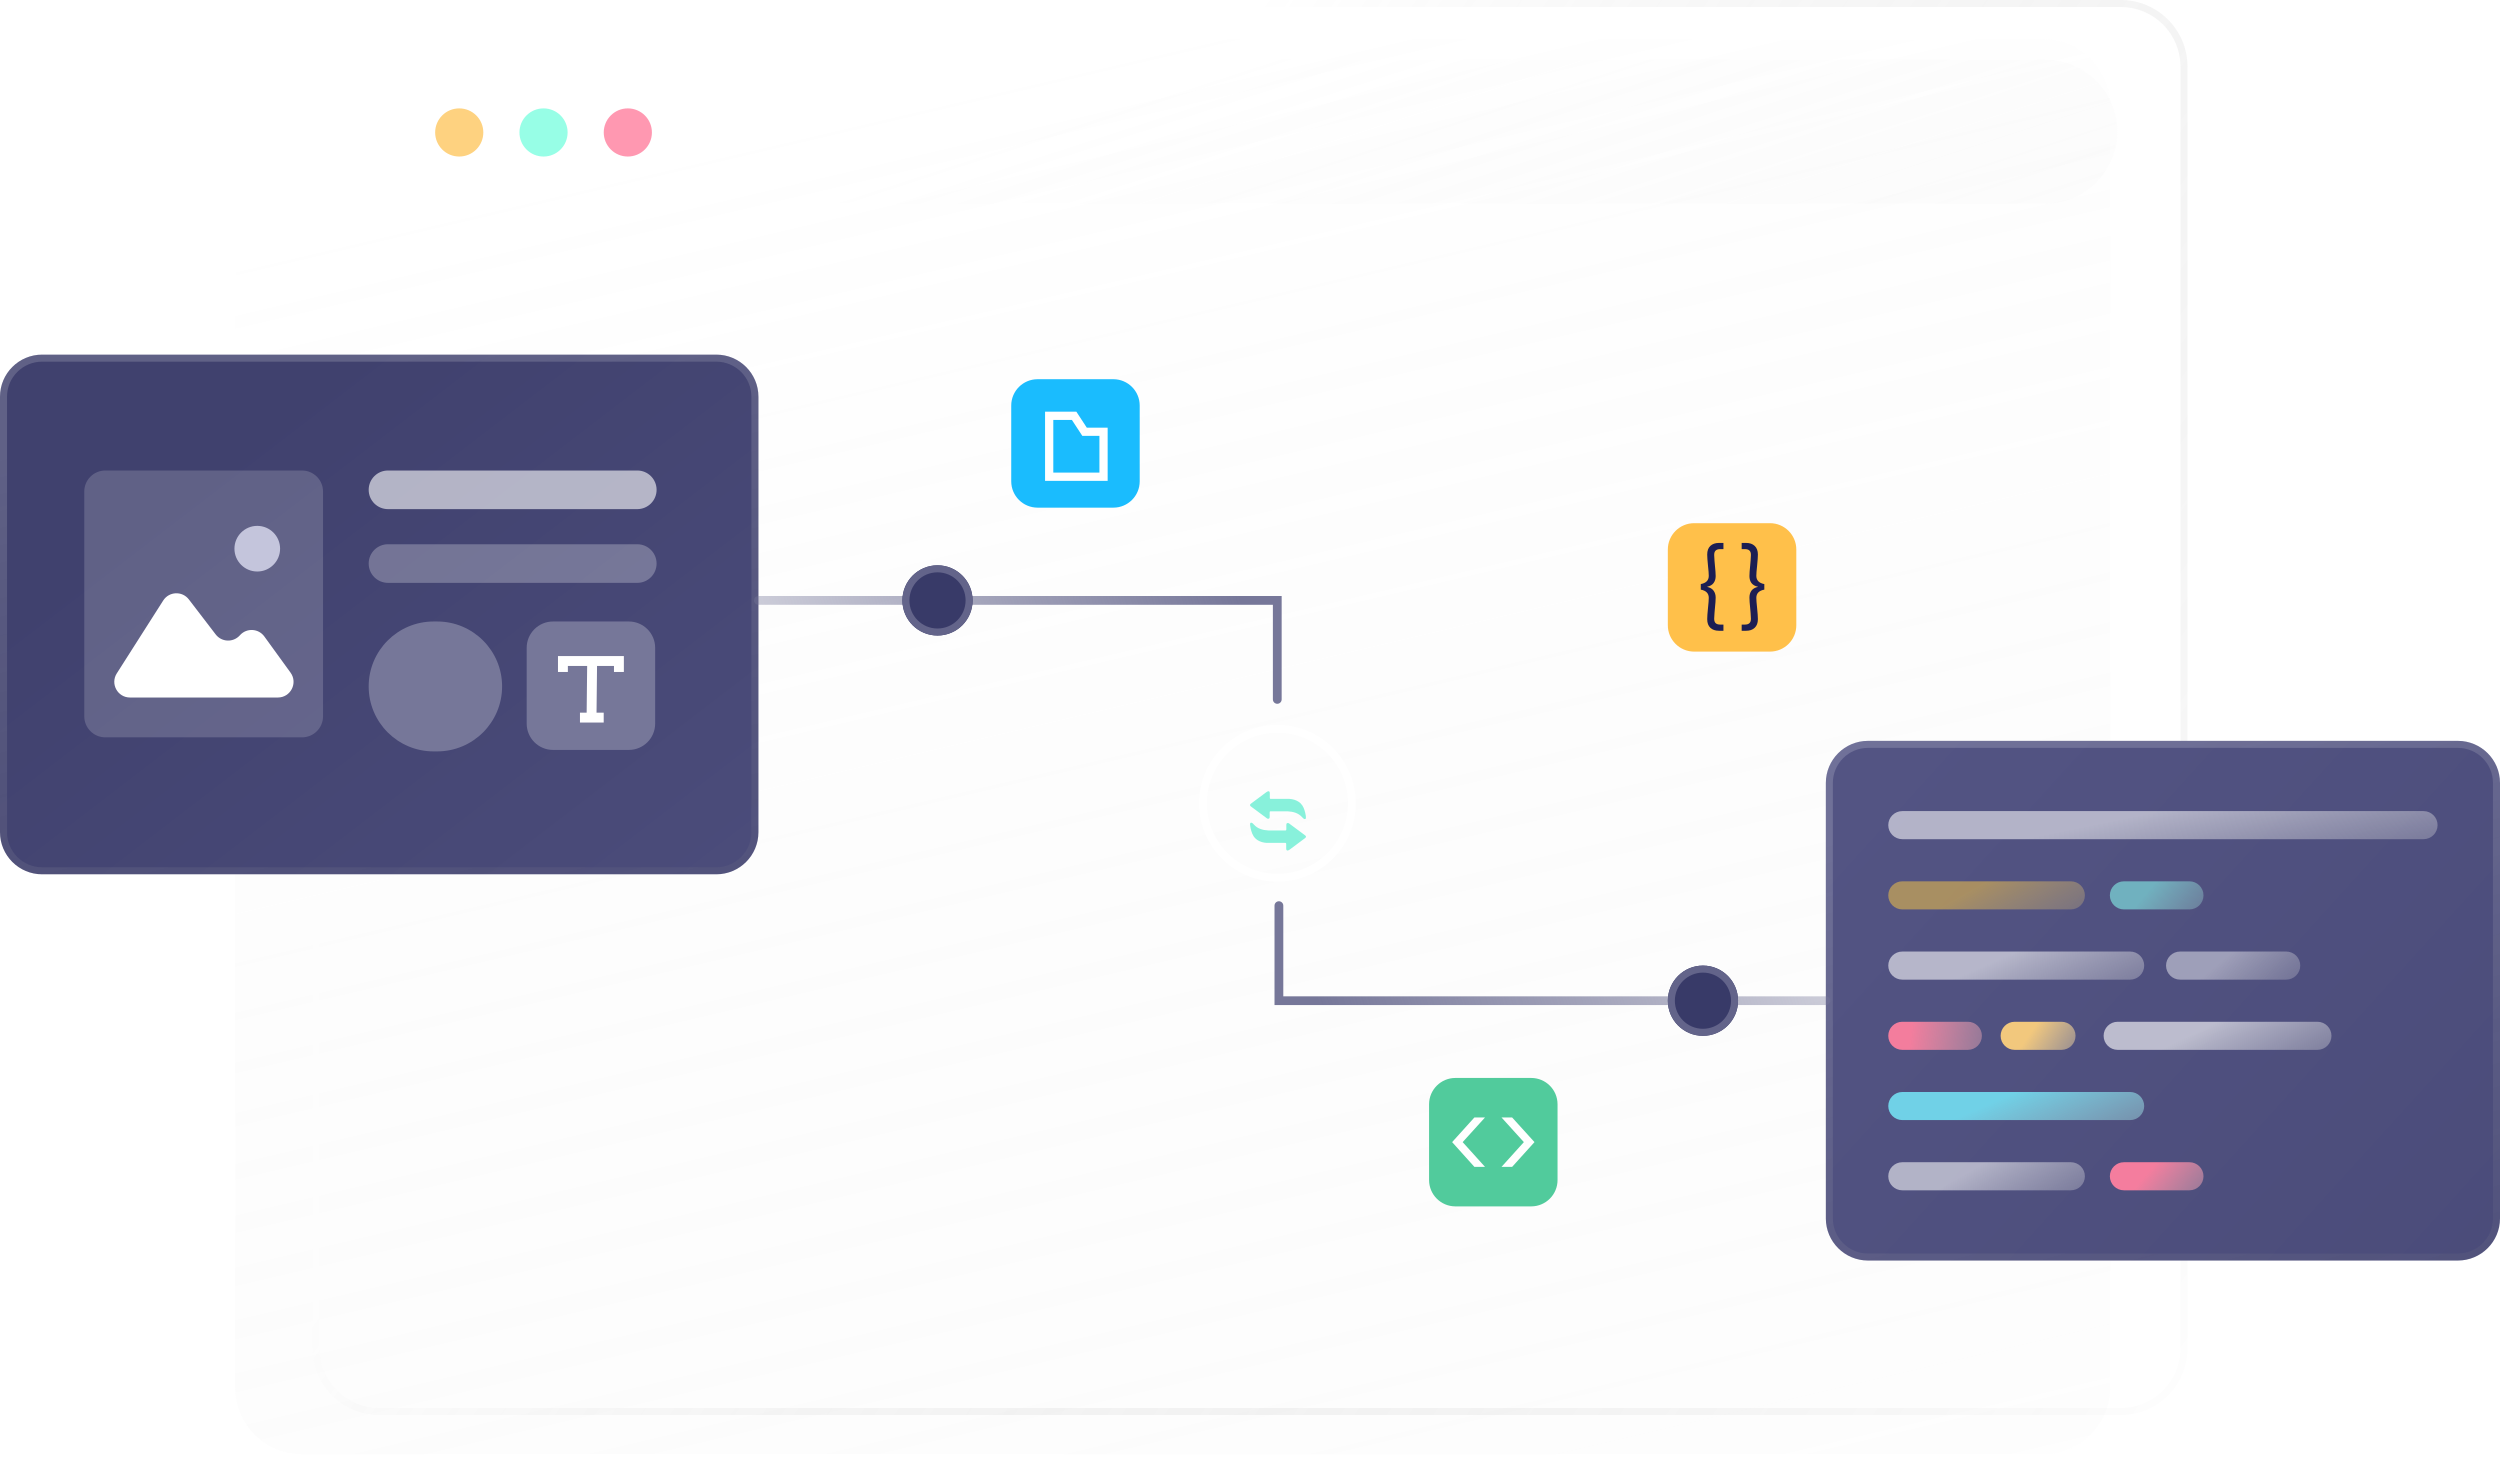 <svg width="638" height="372" viewBox="0 0 638 372" fill="none" xmlns="http://www.w3.org/2000/svg">
<path d="M60 27.025C60 17.622 67.623 10 77.025 10H521.475C530.877 10 538.5 17.622 538.5 27.025V354.09C538.5 363.493 530.877 371.115 521.475 371.115H77.025C67.623 371.115 60 363.493 60 354.09V27.025Z" fill="url(#paint0_linear_757_682)"/>
<path fill-rule="evenodd" clip-rule="evenodd" d="M541.225 1.792H96.775C88.362 1.792 81.542 8.612 81.542 17.025V344.09C81.542 352.503 88.362 359.323 96.775 359.323H541.225C549.638 359.323 556.458 352.503 556.458 344.09V17.025C556.458 8.612 549.638 1.792 541.225 1.792ZM96.775 0C87.373 0 79.75 7.622 79.75 17.025V344.09C79.75 353.493 87.373 361.115 96.775 361.115H541.225C550.627 361.115 558.25 353.493 558.25 344.09V17.025C558.25 7.622 550.627 0 541.225 0H96.775Z" fill="url(#paint1_linear_757_682)"/>
<path d="M364.699 281.816C364.699 278.103 367.71 275.093 371.425 275.093H390.761C394.475 275.093 397.486 278.103 397.486 281.816V301.147C397.486 304.861 394.475 307.871 390.761 307.871H371.425C367.71 307.871 364.699 304.861 364.699 301.147V281.816Z" fill="#51CB9C"/>
<path d="M376.263 297.786L370.583 291.468L376.263 285.179H378.974L373.27 291.468L378.974 297.786H376.263Z" fill="white"/>
<path d="M383.186 285.179H385.896L391.6 291.468L385.896 297.786H383.186L388.89 291.468L383.186 285.179Z" fill="white"/>
<path d="M258.066 103.499C258.066 99.786 261.078 96.775 264.792 96.775H284.128C287.842 96.775 290.853 99.786 290.853 103.499V122.83C290.853 126.543 287.842 129.553 284.128 129.553H264.792C261.078 129.553 258.066 126.543 258.066 122.83V103.499Z" fill="#1ABCFE"/>
<path fill-rule="evenodd" clip-rule="evenodd" d="M277.349 109.139L274.687 105.066H266.7V122.716H282.673V109.139H277.349ZM280.572 111.241H276.212L273.549 107.168H268.802V120.615H280.572V111.241Z" fill="white"/>
<path d="M425.631 140.237C425.631 136.524 428.642 133.514 432.356 133.514H451.692C455.407 133.514 458.418 136.524 458.418 140.237V159.568C458.418 163.281 455.407 166.292 451.692 166.292H432.356C428.642 166.292 425.631 163.281 425.631 159.568V140.237Z" fill="#FFC04A"/>
<path d="M434.039 149.055C435.399 148.801 436.079 148.102 436.079 146.955C436.079 146.448 436.013 145.582 435.879 144.356C435.746 143.049 435.679 142.103 435.679 141.516C435.679 140.556 435.946 139.823 436.479 139.316C437.026 138.81 437.753 138.557 438.659 138.557H439.82V140.136H438.999C438.479 140.136 438.093 140.256 437.839 140.496C437.586 140.723 437.459 141.103 437.459 141.636C437.459 142.023 437.486 142.503 437.539 143.076C437.593 143.636 437.626 144.016 437.639 144.216C437.773 145.495 437.839 146.428 437.839 147.015C437.839 147.722 437.659 148.315 437.299 148.795C436.953 149.261 436.413 149.575 435.679 149.735V149.775C436.413 149.935 436.953 150.254 437.299 150.734C437.659 151.214 437.839 151.807 437.839 152.514C437.839 153.101 437.773 154.034 437.639 155.314C437.626 155.513 437.593 155.9 437.539 156.473C437.486 157.033 437.459 157.506 437.459 157.893C437.459 158.426 437.586 158.806 437.839 159.033C438.093 159.273 438.479 159.393 438.999 159.393H439.82V160.972H438.659C437.753 160.972 437.026 160.719 436.479 160.213C435.946 159.706 435.679 158.973 435.679 158.013C435.679 157.426 435.746 156.48 435.879 155.174C436.013 153.947 436.079 153.081 436.079 152.574C436.079 151.428 435.399 150.728 434.039 150.474V149.055Z" fill="#1C1E53"/>
<path d="M450.255 150.474C448.895 150.728 448.215 151.428 448.215 152.574C448.215 153.081 448.282 153.947 448.415 155.174C448.548 156.48 448.615 157.426 448.615 158.013C448.615 158.973 448.342 159.706 447.795 160.213C447.262 160.719 446.541 160.972 445.635 160.972H444.475V159.393H445.295C445.815 159.393 446.201 159.273 446.455 159.033C446.708 158.806 446.835 158.426 446.835 157.893C446.835 157.506 446.808 157.033 446.755 156.473C446.701 155.9 446.668 155.513 446.655 155.314C446.521 154.034 446.455 153.101 446.455 152.514C446.455 151.807 446.628 151.214 446.975 150.734C447.335 150.254 447.882 149.935 448.615 149.775V149.735C447.882 149.575 447.335 149.261 446.975 148.795C446.628 148.315 446.455 147.722 446.455 147.015C446.455 146.429 446.521 145.495 446.655 144.216C446.668 144.016 446.701 143.636 446.755 143.076C446.808 142.503 446.835 142.023 446.835 141.636C446.835 141.103 446.708 140.723 446.455 140.496C446.201 140.256 445.815 140.136 445.295 140.136H444.475V138.557H445.635C446.541 138.557 447.262 138.81 447.795 139.316C448.342 139.823 448.615 140.556 448.615 141.516C448.615 142.103 448.548 143.049 448.415 144.356C448.282 145.582 448.215 146.448 448.215 146.955C448.215 148.102 448.895 148.801 450.255 149.055V150.474Z" fill="#1C1E53"/>
<path d="M0 101.256C0 95.317 4.814 90.503 10.753 90.503H182.798C188.736 90.503 193.551 95.317 193.551 101.256V212.368C193.551 218.307 188.736 223.121 182.798 223.121H10.753C4.814 223.121 0 218.307 0 212.368V101.256Z" fill="url(#paint2_linear_757_682)"/>
<path fill-rule="evenodd" clip-rule="evenodd" d="M182.798 92.295H10.753C5.804 92.295 1.792 96.307 1.792 101.256V212.368C1.792 217.317 5.804 221.329 10.753 221.329H182.798C187.747 221.329 191.758 217.317 191.758 212.368V101.256C191.758 96.307 187.747 92.295 182.798 92.295ZM10.753 90.503C4.814 90.503 0 95.317 0 101.256V212.368C0 218.307 4.814 223.121 10.753 223.121H182.798C188.736 223.121 193.551 218.307 193.551 212.368V101.256C193.551 95.317 188.736 90.503 182.798 90.503H10.753Z" fill="url(#paint3_linear_757_682)"/>
<path d="M21.506 125.45C21.506 122.48 23.913 120.073 26.882 120.073H77.062C80.031 120.073 82.438 122.48 82.438 125.45V182.798C82.438 185.767 80.031 188.174 77.062 188.174H26.882C23.913 188.174 21.506 185.767 21.506 182.798V125.45Z" fill="white" fill-opacity="0.17"/>
<path d="M94.086 125.002C94.086 122.28 96.292 120.073 99.014 120.073H162.635C165.357 120.073 167.563 122.28 167.563 125.002V125.002C167.563 127.723 165.357 129.93 162.635 129.93H99.014C96.292 129.93 94.086 127.723 94.086 125.002V125.002Z" fill="white" fill-opacity="0.6"/>
<path d="M94.086 143.819C94.086 141.097 96.292 138.891 99.014 138.891H162.635C165.357 138.891 167.563 141.097 167.563 143.819V143.819C167.563 146.541 165.357 148.747 162.635 148.747H99.014C96.292 148.747 94.086 146.541 94.086 143.819V143.819Z" fill="white" fill-opacity="0.26"/>
<path d="M94.086 175.181C94.086 166.025 101.508 158.604 110.663 158.604H111.559C120.715 158.604 128.136 166.025 128.136 175.181V175.181C128.136 184.336 120.715 191.758 111.559 191.758H110.663C101.508 191.758 94.086 184.336 94.086 175.181V175.181Z" fill="#767799"/>
<path d="M90.504 33.603C90.504 23.458 98.728 15.233 108.873 15.233H521.96C532.105 15.233 540.33 23.458 540.33 33.603V33.603C540.33 43.748 532.105 51.972 521.96 51.972H108.873C98.728 51.972 90.504 43.748 90.504 33.603V33.603Z" fill="url(#paint4_linear_757_682)"/>
<path d="M465.955 199.823C465.955 193.885 470.769 189.07 476.708 189.07H627.247C633.186 189.07 638 193.885 638 199.823V310.935C638 316.874 633.186 321.688 627.247 321.688H476.708C470.769 321.688 465.955 316.874 465.955 310.935V199.823Z" fill="url(#paint5_linear_757_682)"/>
<path fill-rule="evenodd" clip-rule="evenodd" d="M627.247 190.862H476.708C471.759 190.862 467.747 194.874 467.747 199.823V310.935C467.747 315.884 471.759 319.896 476.708 319.896H627.247C632.196 319.896 636.208 315.884 636.208 310.935V199.823C636.208 194.874 632.196 190.862 627.247 190.862ZM476.708 189.07C470.769 189.07 465.955 193.885 465.955 199.823V310.935C465.955 316.874 470.769 321.688 476.708 321.688H627.247C633.186 321.688 638 316.874 638 310.935V199.823C638 193.885 633.186 189.07 627.247 189.07H476.708Z" fill="url(#paint6_linear_757_682)"/>
<path d="M481.885 210.575C481.885 208.596 483.489 206.991 485.469 206.991H618.485C620.465 206.991 622.069 208.596 622.069 210.575V210.575C622.069 212.555 620.465 214.16 618.485 214.16H485.469C483.489 214.16 481.885 212.555 481.885 210.575V210.575Z" fill="url(#paint7_linear_757_682)"/>
<path d="M481.885 228.497C481.885 226.518 483.489 224.913 485.469 224.913H528.48C530.46 224.913 532.065 226.518 532.065 228.497V228.497C532.065 230.477 530.46 232.082 528.48 232.082H485.469C483.489 232.082 481.885 230.477 481.885 228.497V228.497Z" fill="url(#paint8_linear_757_682)"/>
<path d="M538.437 228.497C538.437 226.518 540.041 224.913 542.021 224.913H558.747C560.727 224.913 562.332 226.518 562.332 228.497V228.497C562.332 230.477 560.727 232.082 558.747 232.082H542.021C540.041 232.082 538.437 230.477 538.437 228.497V228.497Z" fill="url(#paint9_linear_757_682)"/>
<path d="M481.885 300.183C481.885 298.203 483.489 296.599 485.469 296.599H528.48C530.46 296.599 532.065 298.203 532.065 300.183V300.183C532.065 302.162 530.46 303.767 528.48 303.767H485.469C483.489 303.767 481.885 302.162 481.885 300.183V300.183Z" fill="url(#paint10_linear_757_682)"/>
<path d="M538.437 300.183C538.437 298.203 540.041 296.599 542.021 296.599H558.747C560.727 296.599 562.332 298.203 562.332 300.183V300.183C562.332 302.162 560.727 303.767 558.747 303.767H542.021C540.041 303.767 538.437 302.162 538.437 300.183V300.183Z" fill="url(#paint11_linear_757_682)"/>
<path d="M510.56 264.34C510.56 262.361 512.164 260.756 514.144 260.756H526.091C528.071 260.756 529.676 262.361 529.676 264.34V264.34C529.676 266.32 528.071 267.924 526.091 267.924H514.144C512.164 267.924 510.56 266.32 510.56 264.34V264.34Z" fill="url(#paint12_linear_757_682)"/>
<path d="M536.845 264.34C536.845 262.361 538.449 260.756 540.429 260.756H591.405C593.385 260.756 594.99 262.361 594.99 264.34V264.34C594.99 266.32 593.385 267.924 591.405 267.924H540.429C538.449 267.924 536.845 266.32 536.845 264.34V264.34Z" fill="url(#paint13_linear_757_682)"/>
<path d="M481.885 264.34C481.885 262.361 483.489 260.756 485.469 260.756H502.196C504.175 260.756 505.78 262.361 505.78 264.34V264.34C505.78 266.32 504.175 267.924 502.196 267.924H485.469C483.489 267.924 481.885 266.32 481.885 264.34V264.34Z" fill="url(#paint14_linear_757_682)"/>
<path d="M481.885 246.418C481.885 244.439 483.489 242.834 485.469 242.834H543.614C545.593 242.834 547.198 244.439 547.198 246.418V246.418C547.198 248.398 545.593 250.003 543.614 250.003H485.469C483.489 250.003 481.885 248.398 481.885 246.418V246.418Z" fill="url(#paint15_linear_757_682)"/>
<path d="M552.774 246.418C552.774 244.439 554.379 242.834 556.359 242.834H583.44C585.419 242.834 587.024 244.439 587.024 246.418V246.418C587.024 248.398 585.419 250.003 583.44 250.003H556.359C554.379 250.003 552.774 248.398 552.774 246.418V246.418Z" fill="url(#paint16_linear_757_682)"/>
<path d="M481.885 282.261C481.885 280.281 483.489 278.677 485.469 278.677H543.614C545.593 278.677 547.198 280.281 547.198 282.261V282.261C547.198 284.241 545.593 285.845 543.614 285.845H485.469C483.489 285.845 481.885 284.241 481.885 282.261V282.261Z" fill="url(#paint17_linear_757_682)"/>
<path d="M123.343 33.804C123.343 37.198 120.591 39.949 117.197 39.949C113.802 39.949 111.051 37.198 111.051 33.804C111.051 30.411 113.802 27.66 117.197 27.66C120.591 27.66 123.343 30.411 123.343 33.804Z" fill="#FED280"/>
<path d="M144.855 33.804C144.855 37.198 142.103 39.949 138.709 39.949C135.314 39.949 132.562 37.198 132.562 33.804C132.562 30.411 135.314 27.66 138.709 27.66C142.103 27.66 144.855 30.411 144.855 33.804Z" fill="#8CFEE3" fill-opacity="0.9"/>
<path d="M166.368 33.804C166.368 37.198 163.617 39.949 160.222 39.949C156.828 39.949 154.076 37.198 154.076 33.804C154.076 30.411 156.828 27.66 160.222 27.66C163.617 27.66 166.368 30.411 166.368 33.804Z" fill="#FF8DA9" fill-opacity="0.9"/>
<path d="M48.195 152.971C46.505 150.767 43.139 150.914 41.647 153.256L29.798 171.857C28.102 174.52 30.014 178.006 33.172 178.006H70.91C74.176 178.006 76.066 174.303 74.149 171.659L67.458 162.425C65.977 160.381 62.996 160.203 61.282 162.056L61.158 162.191C59.474 164.012 56.556 163.877 55.047 161.909L48.195 152.971Z" fill="white"/>
<path d="M71.479 140.027C71.479 143.243 68.871 145.851 65.654 145.851C62.438 145.851 59.83 143.243 59.83 140.027C59.83 136.81 62.438 134.202 65.654 134.202C68.871 134.202 71.479 136.81 71.479 140.027Z" fill="#C4C5DC"/>
<path fill-rule="evenodd" clip-rule="evenodd" d="M192.43 153.228C192.43 152.609 192.931 152.107 193.55 152.107H327.08V178.486C327.08 179.105 326.578 179.606 325.96 179.606C325.341 179.606 324.84 179.105 324.84 178.486V154.348H193.55C192.931 154.348 192.43 153.846 192.43 153.228Z" fill="url(#paint18_linear_757_682)"/>
<path fill-rule="evenodd" clip-rule="evenodd" d="M467.075 255.379C467.075 255.998 466.574 256.499 465.955 256.499L325.256 256.499L325.256 231.121C325.256 230.502 325.758 230 326.376 230C326.995 230 327.497 230.502 327.497 231.121L327.497 254.259L465.955 254.259C466.574 254.259 467.075 254.76 467.075 255.379Z" fill="url(#paint19_linear_757_682)"/>
<g filter="url(#filter0_d_757_682)">
<path fill-rule="evenodd" clip-rule="evenodd" d="M324.056 199.554C324.05 199.771 324.089 199.875 324.287 199.875H329.06C329.924 199.939 330.697 200.155 331.351 200.575C331.805 200.866 332.137 201.213 332.387 201.597C332.83 202.278 333.081 203.261 333.217 204.055C333.275 204.398 333.302 204.719 333.24 204.867C333.21 204.938 333.166 204.985 333.107 205.007C332.779 205.132 332.432 204.704 332.247 204.499C331.367 203.524 330.088 203.121 328.579 203.045H324.216C324.06 203.071 324.004 203.18 324.02 203.349V204.512C324.011 204.899 323.805 205.031 323.397 204.9L319.64 202.108L319.27 201.834L319.176 201.764C318.874 201.506 318.998 201.272 319.269 201.07L319.556 200.856L323.156 198.173C323.595 197.845 324.056 197.758 324.056 198.464V199.554ZM328.236 211.427C328.242 211.211 328.203 211.107 328.005 211.107H323.232C322.368 211.043 321.595 210.827 320.941 210.407C320.484 210.113 320.151 209.765 319.901 209.378C319.448 208.678 319.153 207.539 319.044 206.721C319.01 206.46 319.002 206.233 319.052 206.114C319.082 206.044 319.126 205.997 319.185 205.974C319.513 205.85 319.86 206.278 320.045 206.482C320.925 207.457 322.205 207.861 323.713 207.936H328.076C328.232 207.911 328.288 207.801 328.272 207.633V206.469C328.281 206.082 328.487 205.951 328.895 206.081L332.652 208.873L333.022 209.148L333.116 209.218C333.418 209.475 333.294 209.709 333.023 209.912L332.736 210.125L329.137 212.809C328.697 213.136 328.237 213.224 328.237 212.518L328.236 211.427Z" fill="#88F1DB"/>
</g>
<circle cx="326" cy="205" r="19" stroke="white" stroke-width="2"/>
<path d="M248.211 153.227C248.211 158.176 244.2 162.188 239.251 162.188C234.302 162.188 230.29 158.176 230.29 153.227C230.29 148.278 234.302 144.267 239.251 144.267C244.2 144.267 248.211 148.278 248.211 153.227Z" fill="#383A68"/>
<path fill-rule="evenodd" clip-rule="evenodd" d="M239.251 160.396C243.21 160.396 246.419 157.186 246.419 153.227C246.419 149.268 243.21 146.059 239.251 146.059C235.292 146.059 232.082 149.268 232.082 153.227C232.082 157.186 235.292 160.396 239.251 160.396ZM239.251 162.188C244.2 162.188 248.211 158.176 248.211 153.227C248.211 148.278 244.2 144.267 239.251 144.267C234.302 144.267 230.29 148.278 230.29 153.227C230.29 158.176 234.302 162.188 239.251 162.188Z" fill="#63648A"/>
<path d="M443.552 255.38C443.552 260.328 439.54 264.34 434.592 264.34C429.643 264.34 425.631 260.328 425.631 255.38C425.631 250.431 429.643 246.419 434.592 246.419C439.54 246.419 443.552 250.431 443.552 255.38Z" fill="#383A68"/>
<path fill-rule="evenodd" clip-rule="evenodd" d="M434.592 262.548C438.551 262.548 441.76 259.339 441.76 255.38C441.76 251.421 438.551 248.211 434.592 248.211C430.632 248.211 427.423 251.421 427.423 255.38C427.423 259.339 430.632 262.548 434.592 262.548ZM434.592 264.34C439.54 264.34 443.552 260.328 443.552 255.38C443.552 250.431 439.54 246.419 434.592 246.419C429.643 246.419 425.631 250.431 425.631 255.38C425.631 260.328 429.643 264.34 434.592 264.34Z" fill="#63648A"/>
<path d="M134.41 165.327C134.41 161.614 137.421 158.604 141.136 158.604H160.472C164.186 158.604 167.197 161.614 167.197 165.327V184.658C167.197 188.371 164.186 191.382 160.472 191.382H141.136C137.421 191.382 134.41 188.371 134.41 184.658V165.327Z" fill="#767799"/>
<path fill-rule="evenodd" clip-rule="evenodd" d="M154.065 184.393H148.007V181.872H154.065V184.393Z" fill="white"/>
<path fill-rule="evenodd" clip-rule="evenodd" d="M142.396 167.429H159.21V171.485H156.688V169.95H144.919V171.485H142.396V167.429Z" fill="white"/>
<path fill-rule="evenodd" clip-rule="evenodd" d="M149.699 183.274L149.854 168.831L152.376 168.858L152.22 183.301L149.699 183.274Z" fill="white"/>
<defs>
<filter id="filter0_d_757_682" x="305" y="187.927" width="42.292" height="43.128" filterUnits="userSpaceOnUse" color-interpolation-filters="sRGB">
<feFlood flood-opacity="0" result="BackgroundImageFix"/>
<feColorMatrix in="SourceAlpha" type="matrix" values="0 0 0 0 0 0 0 0 0 0 0 0 0 0 0 0 0 0 127 0" result="hardAlpha"/>
<feOffset dy="4"/>
<feGaussianBlur stdDeviation="7"/>
<feComposite in2="hardAlpha" operator="out"/>
<feColorMatrix type="matrix" values="0 0 0 0 0.533 0 0 0 0 0.945 0 0 0 0 0.859 0 0 0 1 0"/>
<feBlend mode="normal" in2="BackgroundImageFix" result="effect1_dropShadow_757_682"/>
<feBlend mode="normal" in="SourceGraphic" in2="effect1_dropShadow_757_682" result="shape"/>
</filter>
<linearGradient id="paint0_linear_757_682" x1="299.25" y1="10" x2="422.61" y2="534.825" gradientUnits="userSpaceOnUse">
<stop stop-color="white" stop-opacity="0.16"/>
<stop offset="1" stop-color="#C4C4C4" stop-opacity="0"/>
</linearGradient>
<linearGradient id="paint1_linear_757_682" x1="319" y1="1.34022e-05" x2="657.888" y2="244.481" gradientUnits="userSpaceOnUse">
<stop stop-color="white" stop-opacity="0.17"/>
<stop offset="1" stop-opacity="0"/>
</linearGradient>
<linearGradient id="paint2_linear_757_682" x1="41.827" y1="126.113" x2="278.936" y2="434.827" gradientUnits="userSpaceOnUse">
<stop stop-color="#40416E"/>
<stop offset="1" stop-color="#5A5B8B"/>
</linearGradient>
<linearGradient id="paint3_linear_757_682" x1="96.775" y1="90.503" x2="179.171" y2="427.829" gradientUnits="userSpaceOnUse">
<stop stop-color="white" stop-opacity="0.17"/>
<stop offset="1" stop-opacity="0"/>
</linearGradient>
<linearGradient id="paint4_linear_757_682" x1="315.417" y1="15.233" x2="383.39" y2="224.788" gradientUnits="userSpaceOnUse">
<stop stop-color="white" stop-opacity="0.15"/>
<stop offset="1" stop-color="#C4C4C4" stop-opacity="0"/>
</linearGradient>
<linearGradient id="paint5_linear_757_682" x1="797.652" y1="535.76" x2="326.286" y2="107.827" gradientUnits="userSpaceOnUse">
<stop stop-color="#40416E"/>
<stop offset="1" stop-color="#5A5B8B"/>
</linearGradient>
<linearGradient id="paint6_linear_757_682" x1="551.978" y1="189.07" x2="643.306" y2="521.426" gradientUnits="userSpaceOnUse">
<stop stop-color="white" stop-opacity="0.17"/>
<stop offset="1" stop-opacity="0"/>
</linearGradient>
<linearGradient id="paint7_linear_757_682" x1="551.977" y1="206.991" x2="560.791" y2="250.392" gradientUnits="userSpaceOnUse">
<stop stop-color="white" stop-opacity="0.56"/>
<stop offset="1" stop-color="#C4C4C4" stop-opacity="0"/>
</linearGradient>
<linearGradient id="paint8_linear_757_682" x1="506.975" y1="224.913" x2="526.371" y2="259.099" gradientUnits="userSpaceOnUse">
<stop stop-color="#F9C746" stop-opacity="0.52"/>
<stop offset="1" stop-color="#C4C4C4" stop-opacity="0"/>
</linearGradient>
<linearGradient id="paint9_linear_757_682" x1="550.384" y1="224.913" x2="572.637" y2="243.59" gradientUnits="userSpaceOnUse">
<stop stop-color="#84EBE5" stop-opacity="0.62"/>
<stop offset="1" stop-color="#C4C4C4" stop-opacity="0"/>
</linearGradient>
<linearGradient id="paint10_linear_757_682" x1="506.975" y1="296.599" x2="526.371" y2="330.785" gradientUnits="userSpaceOnUse">
<stop stop-color="white" stop-opacity="0.56"/>
<stop offset="1" stop-color="#C4C4C4" stop-opacity="0"/>
</linearGradient>
<linearGradient id="paint11_linear_757_682" x1="550.384" y1="296.599" x2="572.637" y2="315.276" gradientUnits="userSpaceOnUse">
<stop stop-color="#F47D9E"/>
<stop offset="1" stop-color="#C4C4C4" stop-opacity="0"/>
</linearGradient>
<linearGradient id="paint12_linear_757_682" x1="520.118" y1="260.756" x2="541.032" y2="274.799" gradientUnits="userSpaceOnUse">
<stop stop-color="#F2C87D"/>
<stop offset="1" stop-color="#C4C4C4" stop-opacity="0"/>
</linearGradient>
<linearGradient id="paint13_linear_757_682" x1="565.917" y1="260.756" x2="583.765" y2="297.207" gradientUnits="userSpaceOnUse">
<stop stop-color="white" stop-opacity="0.62"/>
<stop offset="1" stop-color="#C4C4C4" stop-opacity="0"/>
</linearGradient>
<linearGradient id="paint14_linear_757_682" x1="488.257" y1="258.964" x2="524.934" y2="264.143" gradientUnits="userSpaceOnUse">
<stop stop-color="#F37D9D"/>
<stop offset="1" stop-color="#C4C4C4" stop-opacity="0"/>
</linearGradient>
<linearGradient id="paint15_linear_757_682" x1="514.541" y1="242.834" x2="531.095" y2="280.809" gradientUnits="userSpaceOnUse">
<stop stop-color="white" stop-opacity="0.58"/>
<stop offset="1" stop-color="#C4C4C4" stop-opacity="0"/>
</linearGradient>
<linearGradient id="paint16_linear_757_682" x1="569.899" y1="242.834" x2="592.114" y2="269.559" gradientUnits="userSpaceOnUse">
<stop stop-color="white" stop-opacity="0.45"/>
<stop offset="1" stop-color="#C4C4C4" stop-opacity="0"/>
</linearGradient>
<linearGradient id="paint17_linear_757_682" x1="514.541" y1="278.677" x2="531.095" y2="316.652" gradientUnits="userSpaceOnUse">
<stop stop-color="#70D1E7"/>
<stop offset="1" stop-color="#C4C4C4" stop-opacity="0"/>
</linearGradient>
<linearGradient id="paint18_linear_757_682" x1="314.831" y1="147.041" x2="135.117" y2="201.28" gradientUnits="userSpaceOnUse">
<stop stop-color="#767799"/>
<stop offset="1" stop-color="#767799" stop-opacity="0"/>
</linearGradient>
<linearGradient id="paint19_linear_757_682" x1="338.205" y1="261.565" x2="525.789" y2="201.931" gradientUnits="userSpaceOnUse">
<stop stop-color="#767799"/>
<stop offset="1" stop-color="#767799" stop-opacity="0"/>
</linearGradient>
</defs>
</svg>
